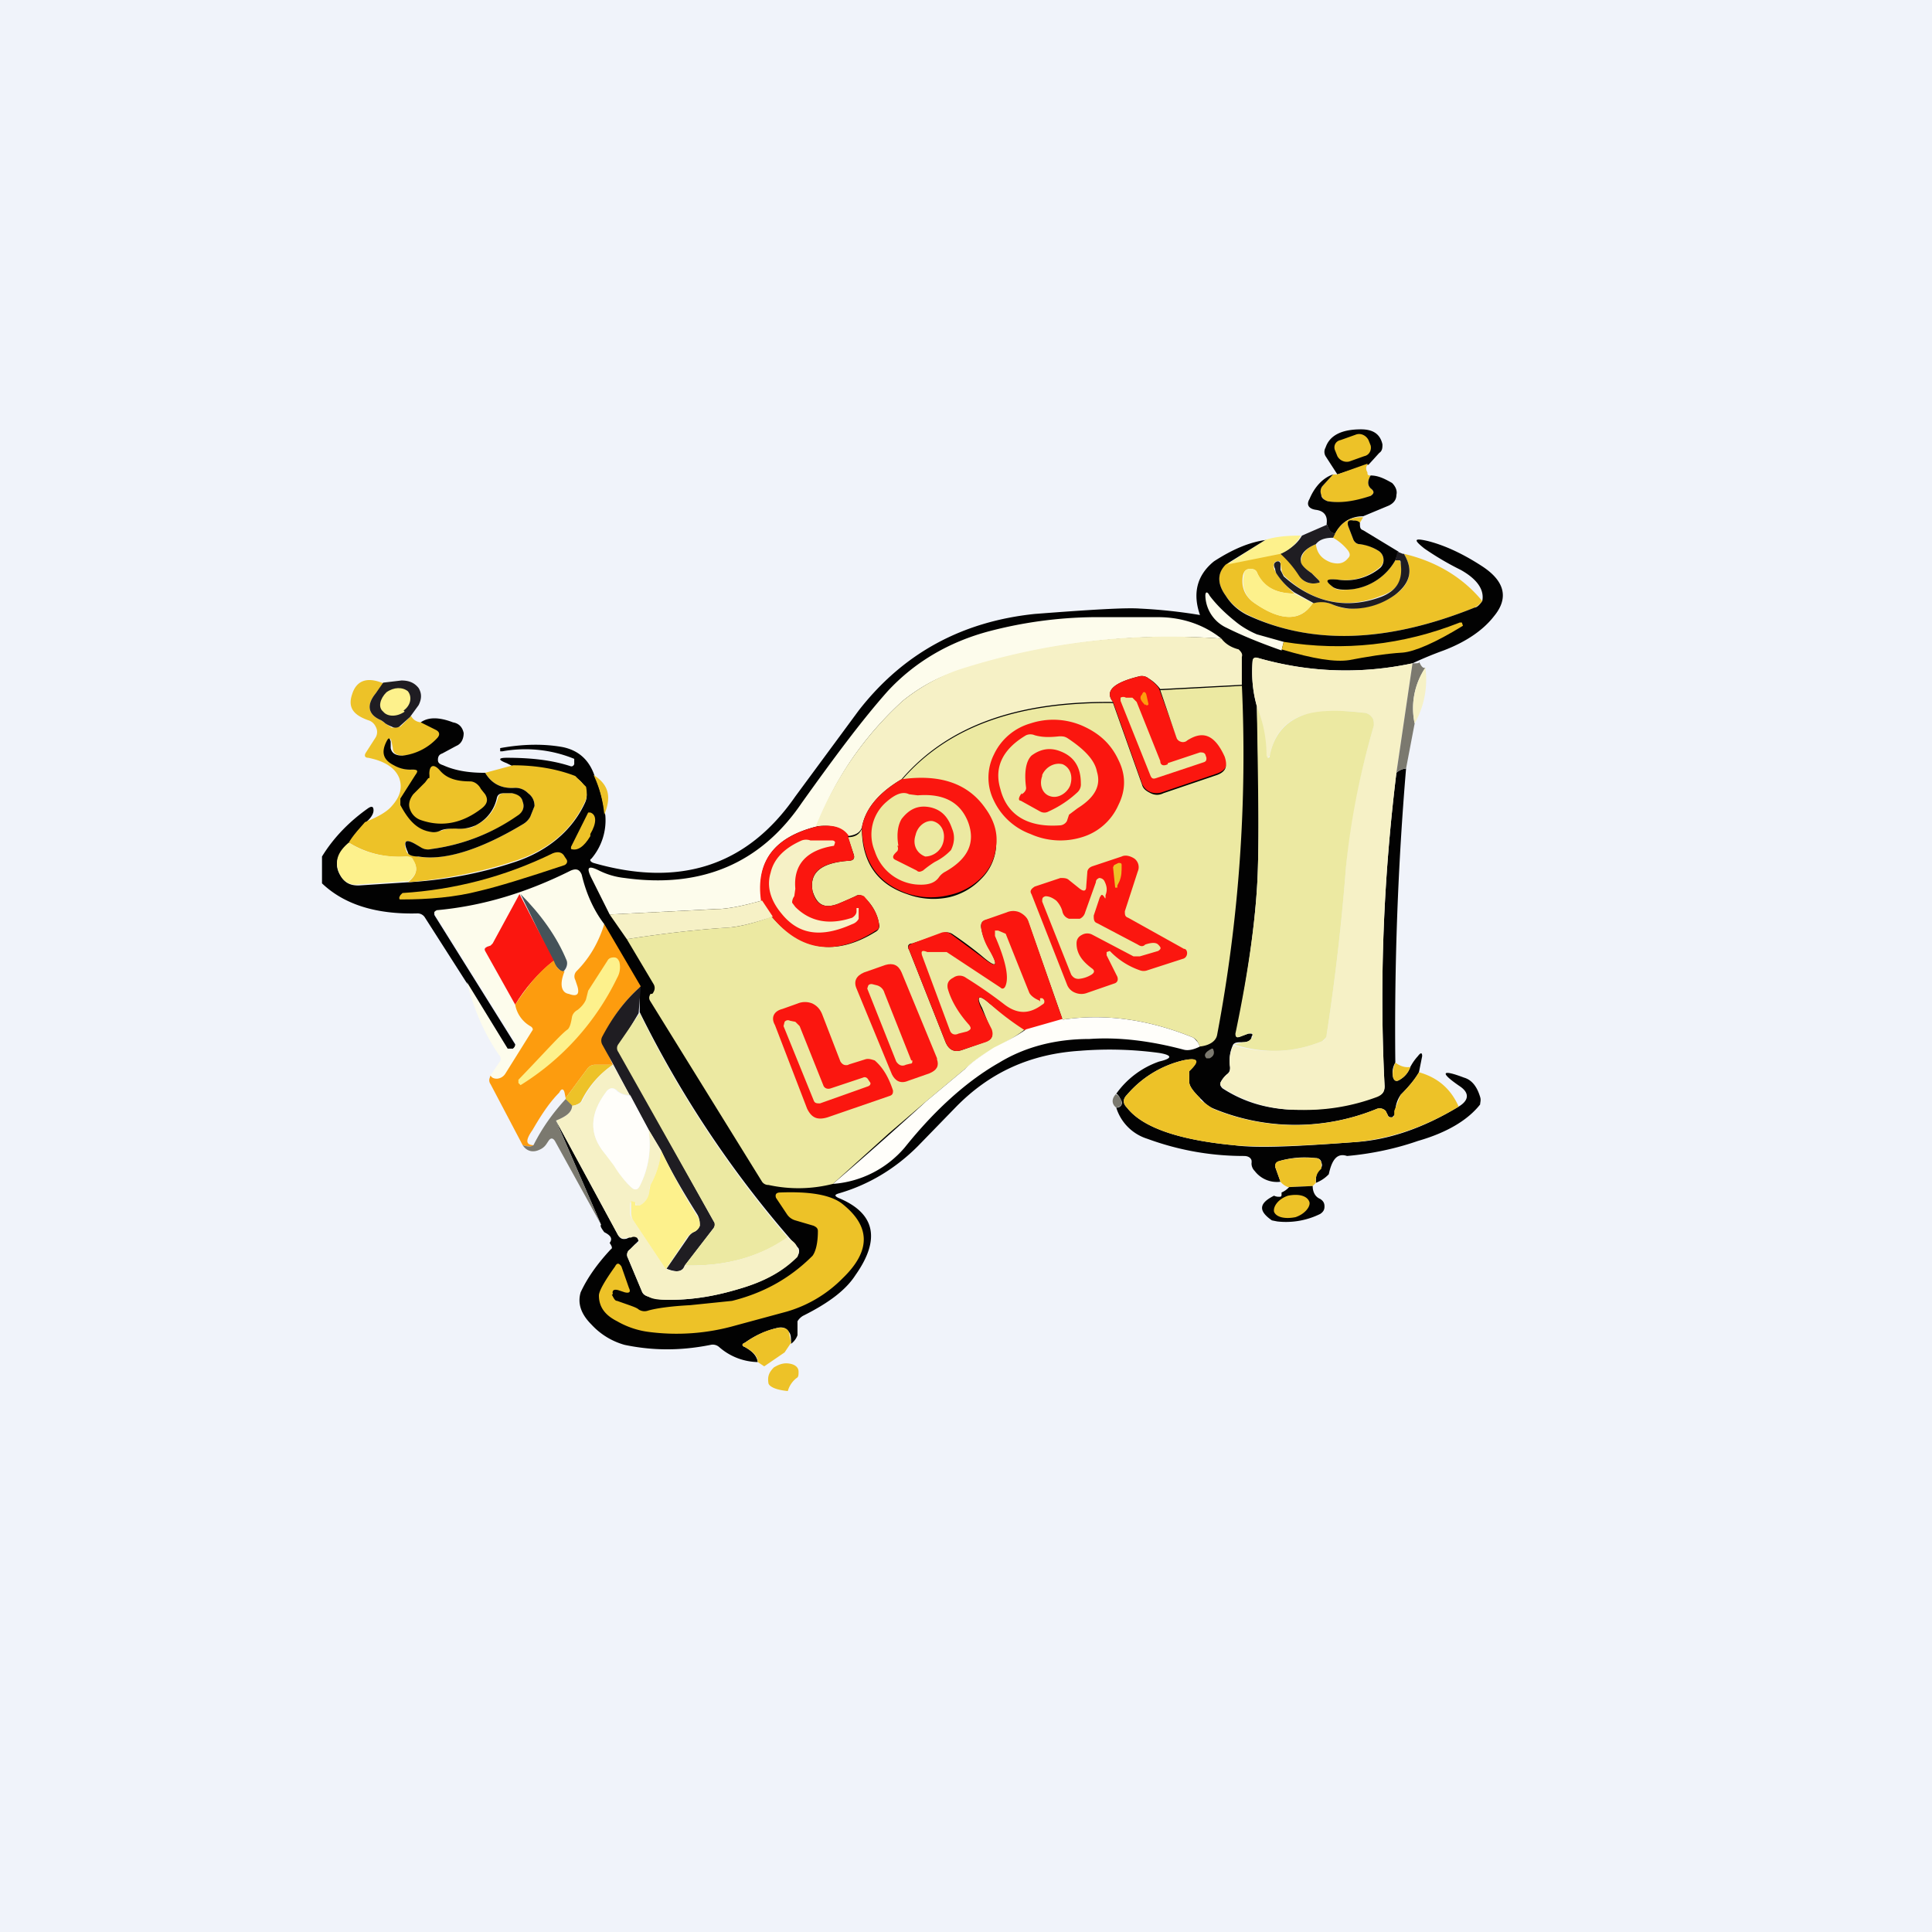<!-- by TradingView --><svg width="18" height="18" viewBox="0 0 18 18" xmlns="http://www.w3.org/2000/svg"><path fill="#F0F3FA" d="M0 0h18v18H0z"/><path d="m12.74 4.33-.28.09-.11-.17a.08.08 0 0 1 0-.08c.04-.12.16-.17.33-.17.12 0 .18.05.2.14 0 .03 0 .06-.03.08l-.1.11Z" fill="#020202"/><path d="m12.63 4.05-.14.05c-.05.01-.07.06-.05.1l.02.05a.1.1 0 0 0 .11.05l.14-.05c.05-.01.07-.06.06-.1l-.02-.05c-.02-.04-.07-.07-.12-.05ZM12.74 4.33c-.01.01-.02.04 0 .07 0 .02 0 .03.03.03-.03.05-.03.09 0 .12.04.03.03.05 0 .07a.67.67 0 0 1-.4.05.08.08 0 0 1-.06-.06.08.08 0 0 1 .01-.08l.1-.11h.04l.28-.1Z" fill="#EDC228"/><path d="m12.42 4.42-.1.11a.08.08 0 0 0-.01.08c0 .03.03.05.06.06.12.02.25 0 .4-.05.03-.02.04-.04 0-.07-.03-.03-.03-.07 0-.12.07 0 .13.03.2.07.03.03.05.07.04.11 0 .05-.03.08-.07.1l-.24.1c-.11 0-.2.05-.26.16-.04 0-.06-.03-.08-.09.01-.07-.02-.12-.1-.13-.07-.01-.09-.05-.06-.1.05-.12.13-.2.22-.23Z" fill="#020202"/><path d="m12.7 4.82-.03.05a.14.14 0 0 0-.06-.02c-.05 0-.06.01-.05.05l.05.13c.01.02.03.04.06.04.05 0 .1.02.17.06a.1.1 0 0 1 .05.08.1.1 0 0 1-.04.08.5.5 0 0 1-.39.11c-.1-.01-.12.01-.04.07.03.03.09.03.17.02a.54.54 0 0 0 .41-.27h.03c.01 0 .02.01.02.03.03.15-.03.25-.18.3-.32.13-.63.07-.9-.18a.1.1 0 0 1-.03-.06l-.01-.06c0-.02-.01-.03-.03-.02-.03 0-.04.03-.03.07l.02.04c.04.06.1.13.17.19-.18 0-.3-.07-.35-.2-.01-.02-.03-.03-.06-.03-.04 0-.06.02-.07.06-.02.11.02.2.11.26.25.17.43.17.54 0a.26.26 0 0 1 .18.01c.07.03.12.04.16.04.16 0 .3-.04.43-.13.14-.1.17-.23.08-.38.3.07.55.22.73.44a.22.22 0 0 1-.07.06c-.82.33-1.53.35-2.11.07a.53.53 0 0 1-.21-.18c-.08-.11-.08-.21 0-.3l.51-.1c.06.05.11.12.17.2.04.07.1.1.17.08.03 0 .03-.01.01-.03a.78.78 0 0 0-.06-.06c-.06-.04-.1-.08-.1-.1 0-.07.04-.13.14-.17.01.09.06.14.14.17.07.02.12.01.16-.04.02-.02.02-.04 0-.07a.48.48 0 0 0-.14-.12c0-.02 0-.03.02-.04.06-.11.15-.16.26-.15Z" fill="#EDC228"/><path d="M12.67 4.87c0 .04 0 .06.03.07l.33.2-.03.08a.54.54 0 0 1-.4.27c-.1.01-.15 0-.18-.02-.08-.06-.07-.08.04-.07a.5.5 0 0 0 .4-.11.1.1 0 0 0 .03-.08.1.1 0 0 0-.05-.08.43.43 0 0 0-.17-.06c-.03 0-.05-.02-.06-.04l-.05-.13c-.01-.04 0-.06.05-.05.02 0 .04 0 .06.02Z" fill="#020202"/><path d="M12.36 4.88c.02.06.05.09.08.09l-.02.04c-.08 0-.13.02-.16.06-.1.04-.15.1-.14.16 0 .03.04.07.1.11l.06.06c.02.02.02.03 0 .03a.16.16 0 0 1-.18-.07 1.02 1.02 0 0 0-.17-.2c.1-.05.16-.1.2-.17l.23-.1Z" fill="#1F1D22"/><path d="M12.12 4.99a.38.38 0 0 1-.19.17l-.5.1.36-.23c.09-.03.2-.04.33-.04Z" fill="#FDF18C"/><path d="m11.79 5.03-.37.23c-.08.08-.08.18 0 .29.05.08.12.14.2.18.6.28 1.3.26 2.12-.07.02 0 .05-.03.07-.06.02-.1-.04-.2-.2-.29a2.69 2.69 0 0 1-.34-.2c-.1-.08-.1-.1.03-.07.16.04.33.12.5.23.22.14.26.3.12.47-.1.13-.26.24-.47.32a3.48 3.48 0 0 0-.29.12c-.47.1-.95.09-1.44-.05-.03 0-.04 0-.05.03-.01.14 0 .28.04.42.02.66.02 1.15.01 1.49-.01.42-.08.94-.2 1.56-.01.03 0 .04.03.03l.08-.03c.04 0 .05 0 .03.03 0 .03-.03.05-.08.05s-.07 0-.09.02a.35.35 0 0 0-.03.21c0 .03 0 .05-.03.07a.25.25 0 0 0-.05.06c-.02.03-.01.05.01.07.2.13.43.2.71.2.26 0 .5-.04.73-.13.05-.01.07-.04.07-.09-.05-.97-.01-1.94.11-2.92a.15.15 0 0 1 .09-.04A28.91 28.91 0 0 0 13 9.9c-.03.05-.03.1-.02.14.01.03.03.04.06.02a.22.22 0 0 0 .1-.12.47.47 0 0 1 .07-.1c.03-.04.04-.03.04 0l-.03.15c-.04.07-.1.14-.17.21a.28.28 0 0 0-.05.15v.03l-.03.03c-.02 0-.03 0-.04-.02l-.02-.04c-.02-.02-.05-.03-.08-.02a2 2 0 0 1-1.52 0 .27.27 0 0 1-.1-.07l-.03-.03c-.06-.06-.1-.11-.1-.15v-.1c.1-.1.08-.13-.06-.1a.99.99 0 0 0-.52.32c-.04.04-.04.08 0 .12.14.18.47.3 1 .35.22.03.6.01 1.13-.03.31-.02.63-.13.96-.33.1-.06.1-.13.01-.19-.19-.13-.17-.16.04-.08.07.02.12.08.15.18.01.03 0 .05 0 .07-.11.14-.3.26-.58.34-.2.07-.43.12-.66.14-.09-.03-.14.03-.17.17a.32.32 0 0 1-.12.08c0-.05 0-.1.04-.13.02-.02.02-.04.01-.06 0-.02-.02-.04-.05-.04a.84.84 0 0 0-.35.03c-.02.01-.03.03-.03.05l.05.14a.26.26 0 0 1-.24-.1.1.1 0 0 1-.03-.07.1.1 0 0 0 0-.03c-.01-.03-.04-.04-.07-.04-.3 0-.6-.05-.9-.16a.44.44 0 0 1-.29-.29c.04 0 .06-.03.05-.06-.02-.04-.03-.06-.05-.07a.82.82 0 0 1 .4-.3c.13-.03.12-.06 0-.08a3.44 3.44 0 0 0-.74-.02c-.46.03-.84.2-1.16.53l-.35.36c-.21.21-.46.36-.74.44-.03.01-.04.02 0 .04.34.14.4.38.16.72-.09.14-.25.26-.49.38a.15.15 0 0 0-.05.05v.13a.17.17 0 0 1-.06.08c0-.05 0-.09-.02-.11-.02-.03-.05-.05-.1-.04a.85.85 0 0 0-.31.14c-.03.01-.03.03 0 .04.07.04.11.08.12.14a.56.56 0 0 1-.36-.14.09.09 0 0 0-.08-.02c-.3.06-.56.05-.8 0a.66.66 0 0 1-.31-.19c-.1-.1-.13-.2-.1-.3.06-.13.15-.26.28-.4.02-.01.01-.03-.01-.06.03-.04.01-.07-.05-.1-.03-.04-.04-.06-.03-.07l-.42-.97.58 1.07c.02.03.04.04.08.03l.04-.02h.05l.02.04-.03.03-.05.05a.06.06 0 0 0-.02.08l.13.31c.01.03.03.04.06.05.05.02.12.03.2.03.23 0 .44-.04.64-.1.24-.07.42-.17.54-.3a.07.07 0 0 0 .02-.08 9.91 9.91 0 0 1-1.48-2.2V9.2l-.33-.58c-.1-.13-.17-.29-.22-.46-.01-.05-.04-.06-.1-.04-.38.2-.8.33-1.24.37-.02 0-.03.02-.02.04l.75 1.2c0 .01 0 .03-.02.04l-.02.02-.03-.01-.38-.62-.39-.61a.08.08 0 0 0-.07-.04c-.38.01-.68-.08-.89-.28v-.25c.11-.18.26-.33.43-.45.03-.02.05-.02.05.02 0 .03-.02.07-.08.12a.71.71 0 0 0-.15.2c-.12.09-.14.2-.07.3.04.06.09.08.16.08l.46-.03c.34-.02.67-.08 1-.19.3-.1.53-.29.65-.55a.16.16 0 0 0 0-.14.18.18 0 0 0-.1-.1 1.38 1.38 0 0 0-.57-.1l-.06-.03c-.08-.03-.08-.05 0-.05.22 0 .42.02.6.08.01 0 .02 0 .03-.02v-.05a1.2 1.2 0 0 0-.67-.07h-.02v-.03c.22-.04.41-.04.58-.01.15.03.25.12.3.27.05.11.08.24.1.37a.55.55 0 0 1-.13.4c-.02.01-.01.03.02.04.8.23 1.43.03 1.88-.62L8 6.62c.42-.54.97-.83 1.64-.9.52-.04.85-.06.98-.05a4.8 4.8 0 0 1 .56.06c-.07-.2-.03-.37.13-.5.17-.11.33-.18.49-.2Z" fill="#020202"/><path d="M13.08 5.16c.09.15.06.27-.08.38a.67.67 0 0 1-.43.13.53.53 0 0 1-.16-.04.26.26 0 0 0-.17-.01l-.18-.1a.67.67 0 0 1-.17-.18.15.15 0 0 1-.01-.04c-.02-.04-.01-.06.02-.07.02 0 .02 0 .03.02v.06l.03.06c.28.25.59.31.91.19.15-.06.2-.16.18-.31 0-.02 0-.03-.02-.03H13l.02-.08.05.02Z" fill="#1F1D22"/><path d="m12.06 5.53.17.09c-.11.17-.3.17-.54 0a.24.24 0 0 1-.1-.26c0-.04.02-.06.06-.06.03 0 .05.01.06.03.06.13.17.2.35.2Z" fill="#FDF18C"/><path d="m11.96 5.98-.02.08c-.2-.07-.37-.14-.51-.21a.34.34 0 0 1-.2-.3c0-.04.02-.04.04 0 .06.08.14.16.24.24.06.05.13.09.2.12l.25.07ZM11.38 5.95a6.38 6.38 0 0 0-2.45.3c-.2.06-.37.16-.52.28-.36.33-.63.72-.8 1.17-.4.1-.57.33-.51.69-.18.05-.32.08-.44.08l-.98.05-.17-.34c-.05-.1-.03-.12.07-.07a.7.7 0 0 0 .24.07c.72.1 1.27-.14 1.65-.7.3-.42.56-.77.8-1.04.25-.27.57-.46.95-.56a4 4 0 0 1 .96-.13h.61c.24 0 .44.08.59.2Z" fill="#FDFCEC"/><path d="m11.94 6.06.02-.08c.56.09 1.11.03 1.64-.18h.02l.01.03c-.26.16-.45.24-.56.25-.17.01-.34.04-.5.07-.13.02-.33-.01-.63-.1Z" fill="#EDC228"/><path d="M11.38 5.95c.03.04.08.08.16.1.02.02.04.04.03.07v.26l-.76.04a.38.38 0 0 0-.11-.1.1.1 0 0 0-.08-.02c-.25.06-.33.14-.25.24-.89-.01-1.54.22-1.97.72-.22.13-.34.28-.37.45-.02.05-.06.07-.13.08-.05-.08-.15-.11-.3-.09.18-.45.45-.84.81-1.17.15-.12.32-.22.52-.29a6.38 6.38 0 0 1 2.45-.29ZM13.16 6.18l-.15 1.02c-.12.98-.16 1.95-.11 2.92 0 .05-.02.08-.07.1a1.9 1.9 0 0 1-.73.12 1.3 1.3 0 0 1-.7-.2c-.03-.02-.04-.04-.02-.07a.25.25 0 0 1 .05-.06.07.07 0 0 0 .03-.07c-.01-.07 0-.14.03-.2.29.08.56.07.83-.04a.07.07 0 0 0 .04-.06c.08-.52.14-1.04.18-1.56.03-.4.12-.84.26-1.32 0-.03 0-.06-.02-.08a.1.1 0 0 0-.08-.04 1.53 1.53 0 0 0-.55.02c-.18.06-.28.18-.32.38l-.02.02-.02-.02c0-.16-.02-.31-.08-.46a1.18 1.18 0 0 1-.04-.42c0-.03.02-.04.05-.03.49.14.97.15 1.44.05Z" fill="#F6F1C6"/><path d="M13.22 6.16c.02.05.04.07.06.06a.68.68 0 0 0-.1.52l-.08.42a.15.15 0 0 0-.09.04l.15-1.02c.05 0 .07 0 .06-.02Z" fill="#7B796F"/><path d="M13.18 6.74a.68.68 0 0 1 .1-.52.83.83 0 0 1-.1.52Z" fill="#F6F1C6"/><path d="m10.8 6.42.16.44c0 .02.02.03.04.04h.06c.14-.11.26-.06.35.14.04.09.01.14-.08.17l-.5.17a.16.16 0 0 1-.11 0 .14.14 0 0 1-.08-.08l-.27-.76c-.08-.1 0-.18.25-.24a.1.1 0 0 1 .08.02c.04.03.08.06.1.1Z" fill="#FB160F"/><path d="m3.57 6.37-.07.09c-.09.11-.07.2.05.25l.04.03.06.04.08-.01.1-.1c.02.04.06.06.1.06l.14.07c.04.02.04.05.01.08-.1.1-.2.15-.32.16-.06 0-.1-.02-.1-.07l-.01-.05c-.01-.05-.02-.05-.04 0-.05.09-.02.16.07.21.05.03.1.04.17.04.05 0 .06.01.03.05l-.13.22a.06.06 0 0 0 0 .06c.06.14.15.23.27.25l.09-.01a.32.32 0 0 1 .15-.02c.07 0 .13 0 .17-.03.11-.05.18-.14.21-.26.01-.03.03-.04.07-.04h.06c.05 0 .09.03.1.08.02.05 0 .1-.04.13-.24.16-.51.27-.81.31-.04.01-.07 0-.1-.01l-.04-.03c-.1-.06-.13-.04-.09.07.01.02.04.03.1.04.25.04.58-.06.98-.3a.18.18 0 0 0 .07-.07l.04-.1c0-.05-.02-.09-.06-.12a.17.17 0 0 0-.12-.05c-.13.01-.22-.04-.28-.14l.26-.07c.2 0 .4.03.58.1l.1.1c.01.05.01.1-.01.14-.12.26-.34.45-.65.55-.33.11-.66.17-1 .2.08-.06.1-.13.05-.2-.01-.03-.04-.04-.07-.04a.88.88 0 0 1-.53-.13c.04-.07.1-.13.15-.19.1-.04.2-.09.25-.15.08-.09.1-.17.07-.26-.04-.1-.14-.16-.29-.19-.03 0-.04-.02-.02-.05l.09-.14a.1.1 0 0 0 0-.1.11.11 0 0 0-.07-.06c-.14-.05-.19-.12-.15-.24.04-.13.14-.17.3-.1Z" fill="#EDC228"/><path d="m3.82 6.68-.1.09a.07.07 0 0 1-.07 0 .32.32 0 0 1-.06-.03.29.29 0 0 0-.04-.03c-.12-.05-.14-.14-.05-.25l.07-.1.17-.02c.07 0 .12.02.16.07.03.05.03.1 0 .16l-.08.11Z" fill="#1F1D22"/><path d="M11.57 6.38a14 14 0 0 1-.23 3.26c-.01.06-.07.1-.16.11l-.02-.04a.11.11 0 0 0-.06-.05c-.4-.16-.8-.22-1.2-.16l-.32-.91a.14.14 0 0 0-.08-.08.15.15 0 0 0-.11 0l-.2.06c-.04.01-.05.03-.05.06.01.08.04.15.07.2.1.18.08.2-.07.07a3.62 3.62 0 0 0-.27-.2.1.1 0 0 0-.1 0l-.27.09c-.04 0-.05.03-.03.06l.34.86c.03.07.08.1.16.07l.2-.07c.07-.02.09-.06.06-.12l-.08-.2c-.06-.11-.03-.13.07-.04l.33.24c-.09.07-.18.12-.29.18-.11.06-.2.13-.27.19l-.36.3-.35.3-.52.47a1.3 1.3 0 0 1-.6.01.07.07 0 0 1-.06-.03L6.06 9.33c-.02-.03-.01-.05 0-.07.02 0 .02 0 .03-.02a.07.07 0 0 0 0-.07l-.25-.42c.32-.05.65-.09.97-.11.09-.01.22-.04.38-.1.28.32.6.37.97.14a.06.06 0 0 0 .03-.07.42.42 0 0 0-.14-.25c-.02-.02-.05-.03-.08-.01a3.4 3.4 0 0 1-.16.07c-.13.05-.2.01-.24-.12-.03-.17.08-.26.33-.28.05 0 .07-.02.05-.07L7.9 7.8c.07 0 .11-.03.13-.08 0 .32.15.52.42.61a.7.7 0 0 0 .39.03.6.6 0 0 0 .3-.17.47.47 0 0 0 .14-.3.53.53 0 0 0-.1-.35c-.16-.23-.42-.32-.78-.27.43-.5 1.08-.73 1.97-.72l.27.76c.01.04.04.06.08.08.04.02.08.02.12 0l.5-.17c.08-.03.1-.08.07-.17-.09-.2-.2-.25-.35-.15a.06.06 0 0 1-.06.01.06.06 0 0 1-.04-.04l-.15-.44.76-.04Z" fill="#ECE9A2"/><path d="M3.76 6.62c.07-.05.08-.13.04-.18-.05-.04-.13-.04-.2.01-.06.06-.08.14-.03.18.04.05.13.05.2 0Z" fill="#FDF18C"/><path d="M10.67 6.57c-.04-.04-.06-.07-.03-.1.01-.03.03-.03.04 0l.02.09c0 .01-.02.02-.03 0Z" fill="#FD9C0E"/><path d="m10.88 7.11.3-.1c.02 0 .04 0 .05.02l.01.03c0 .02 0 .03-.02.04l-.45.15c-.03.01-.04 0-.05-.02l-.28-.7V6.5a.05.05 0 0 1 .05 0h.06l.04.04.22.55c0 .04.03.05.07.03ZM11.5 9.73l.08-.02c.05 0 .07-.02.09-.05 0-.03 0-.04-.04-.03l-.08.03c-.03.01-.04 0-.04-.03.13-.62.2-1.14.21-1.56.01-.34 0-.83-.01-1.49.06.15.09.3.09.46l.01.02c.01 0 .02 0 .02-.02.04-.2.15-.32.32-.38.12-.04.3-.05.55-.02a.1.1 0 0 1 .08.04c.02.02.02.05.02.08-.14.48-.22.92-.26 1.32-.04.52-.1 1.04-.18 1.56 0 .03-.02.04-.04.06-.27.11-.54.12-.83.03Z" fill="#ECE9A2"/><path d="M4.52 7.2c.06.1.15.15.28.14.05 0 .09.02.12.05.04.03.06.07.06.12l-.04.1a.18.18 0 0 1-.07.07c-.4.24-.73.34-.97.3-.07 0-.1-.02-.1-.04-.05-.11-.02-.13.08-.07l.05.03c.02.01.05.02.09.01.3-.04.57-.15.8-.31.05-.03.07-.08.05-.13-.01-.05-.05-.07-.1-.08H4.7c-.04 0-.06.01-.07.04a.37.37 0 0 1-.2.26.36.36 0 0 1-.18.03c-.06 0-.11 0-.15.02a.14.14 0 0 1-.09.01c-.12-.02-.2-.1-.28-.25v-.06l.14-.22c.03-.04.02-.05-.03-.05a.3.3 0 0 1-.17-.04c-.1-.05-.12-.12-.07-.22.02-.04.03-.04.04 0v.06c.01.05.05.07.11.07a.52.52 0 0 0 .32-.16c.03-.03.03-.06-.01-.08l-.14-.07c.07-.05.17-.05.3 0 .06.01.09.05.1.1 0 .05-.02.1-.07.12l-.13.07c-.03.01-.04.03-.04.06s.02.04.05.05c.11.05.24.07.38.07Z" fill="#020202"/><path d="M10.42 7.5a.54.54 0 0 1-.34.3.68.68 0 0 1-.48-.03.61.61 0 0 1-.34-.31.48.48 0 0 1 0-.43.54.54 0 0 1 .34-.29.68.68 0 0 1 .48.02c.16.07.27.17.34.32.07.14.07.28 0 .42Z" fill="#FB160F"/><path d="m9.96 7.59-.02.06a.08.08 0 0 1-.07.04c-.3.02-.49-.1-.55-.34-.06-.2.02-.37.24-.5a.1.1 0 0 1 .08 0c.07.02.14.02.23.01.03 0 .05 0 .08.02.15.1.25.2.27.31.04.13-.02.24-.18.34l-.08.06Z" fill="#ECE9A2"/><path d="M9.52 7.4c.03-.02.04-.04.04-.06-.02-.15 0-.25.05-.3.08-.06.17-.08.27-.04.13.05.19.15.19.3a.1.1 0 0 1-.03.08.99.99 0 0 1-.27.18.08.08 0 0 1-.08 0l-.18-.1c-.02 0-.02-.02-.01-.04a.14.14 0 0 1 .02-.03Z" fill="#FB160F"/><path d="M9.71 7.23c-.03.08 0 .17.08.19.07.02.15-.03.18-.1.03-.09 0-.17-.07-.2-.08-.02-.16.03-.19.1Z" fill="#ECE9A2"/><path d="M4 7.25A.16.16 0 0 0 4 7.21c0-.08.04-.1.1-.03.06.07.15.1.28.1.04 0 .08.03.1.07l.04.05c.03.05.02.09-.03.13-.18.14-.37.18-.57.11a.16.16 0 0 1-.1-.1c-.02-.05 0-.1.03-.14l.11-.11.03-.04ZM5.63 7.59a1.06 1.06 0 0 0-.1-.37c.14.09.17.2.1.37Z" fill="#EDC228"/><path d="M8.03 7.71c.03-.17.15-.32.37-.45.36-.05.62.04.78.27.08.11.12.23.1.36a.47.47 0 0 1-.14.29.6.6 0 0 1-.3.16.7.7 0 0 1-.4-.02c-.27-.1-.4-.3-.41-.6Z" fill="#FB160F"/><path d="M9.02 7.66c.07.19 0 .34-.21.46a.17.17 0 0 0-.06.05c-.04.06-.11.08-.22.07a.45.45 0 0 1-.38-.31.4.4 0 0 1 .11-.46c.08-.07.15-.1.21-.07l.08.01c.25-.02.4.07.47.25Z" fill="#ECE9A2"/><path d="M8.37 7.88c-.02-.12 0-.2.03-.25.07-.09.15-.13.26-.11.1.02.17.08.21.2.03.07.02.14-.01.2a.52.52 0 0 1-.15.11.97.97 0 0 0-.11.08c-.02.01-.04.02-.06 0l-.2-.1c-.02-.01-.03-.03 0-.06a.2.2 0 0 1 .02-.02.05.05 0 0 0 0-.05Z" fill="#FB160F"/><path d="M5.48 7.57h.02c.06.02.06.1 0 .2v.02c-.06.1-.12.14-.18.12v-.02l.16-.32Z" fill="#EDC228"/><path d="M8.53 7.78c-.03.09.01.17.09.2.07 0 .15-.05.17-.14.02-.09-.02-.17-.1-.19-.06-.01-.14.04-.16.13Z" fill="#ECE9A2"/><path d="m7.9 7.79.05.16c.02.05 0 .07-.05.07-.26.02-.36.11-.33.28.03.13.11.17.24.12l.16-.07c.03-.02.06-.01.08 0 .08.09.13.17.14.26 0 .03 0 .05-.03.06-.37.24-.7.2-.97-.13l-.1-.15c-.05-.36.12-.59.52-.69.14-.02.24 0 .3.09Z" fill="#FB160F"/><path d="M7.98 8.49v-.03H8v.1c-.01.02-.03.04-.06.05-.29.13-.5.1-.66-.1-.1-.12-.14-.25-.1-.38.03-.13.13-.23.29-.3a.12.12 0 0 1 .08 0h.2c.02 0 .03.01.03.02l-.01.03c-.26.04-.38.18-.36.4l-.01.07a.1.1 0 0 0-.02.06l.03.04c.14.14.32.17.53.1.03-.02.04-.04.04-.06Z" fill="#F6F1C6"/><path d="m3.8 8.21-.46.03a.16.16 0 0 1-.16-.07c-.07-.12-.05-.22.07-.32.15.1.33.14.54.13.02 0 .05 0 .06.03.05.08.03.15-.05.2Z" fill="#FDF18C"/><path d="M3.75 8.32c.48-.03.95-.15 1.4-.37.05-.02.09-.01.11.03l.02.03c.01.02 0 .04-.02.05-.36.12-.62.2-.79.24-.23.06-.48.08-.73.08-.02 0-.02 0-.02-.02l.01-.02.02-.02Z" fill="#EDC228"/><path d="m10.34 8.86-.03.01v.03l.1.2c.01.03 0 .05-.02.06l-.26.09a.15.15 0 0 1-.11 0 .13.13 0 0 1-.08-.08l-.33-.84c-.02-.03 0-.05.03-.07l.24-.08c.03 0 .06 0 .08.02l.1.08c.04.03.06.02.06-.02l.01-.13c0-.03.02-.05.05-.06l.27-.09c.04-.02.09 0 .12.02a.1.1 0 0 1 .03.12l-.12.37c0 .03 0 .05.03.06l.52.29c.02 0 .03.02.03.04s-.01.04-.03.05l-.34.11a.1.1 0 0 1-.07 0 .7.7 0 0 1-.28-.18Z" fill="#FB160F"/><path d="M10.41 8.25v.02h-.02l-.02-.19.01-.02.04-.02c.02 0 .03 0 .03.02 0 .06 0 .1-.02.15l-.02.04Z" fill="#EDC228"/><path d="M5.63 8.61c-.05.16-.13.3-.26.44a.07.07 0 0 0-.01.08l.02.06c.03.07 0 .1-.08.07-.07-.02-.09-.09-.05-.2.04-.04.04-.08.03-.1-.1-.24-.24-.44-.44-.63l-.25.46s-.01.02-.03.02l-.02.01c-.03 0-.04.02-.02.04l.28.5c.02.1.07.16.14.2.03.01.03.03.02.05l-.25.4a.1.1 0 0 1-.08.04c-.03 0-.05 0-.06-.03l.08-.12c.02-.02.02-.05 0-.07-.14-.2-.24-.44-.3-.68l.38.62h.05c.02-.02.03-.04.02-.06l-.75-1.2c-.01-.01 0-.02.02-.03.44-.04.85-.17 1.25-.37.05-.02.08-.01.1.04.04.17.11.33.21.46Z" fill="#FDFCEC"/><path d="m10.25 8.35-.06.18c0 .03 0 .06.03.07l.38.2c.03.02.05.02.07 0 .06-.02.1-.02.12 0 .03.03.03.04 0 .06l-.17.05h-.06l-.38-.2a.1.1 0 0 0-.1 0c-.04.02-.05.05-.05.08 0 .1.06.17.14.23.03.02.03.04 0 .06a.27.27 0 0 1-.12.04c-.03 0-.05-.01-.07-.04l-.27-.68c0-.03 0-.04.03-.05.03 0 .06.01.1.04.02.02.05.06.06.11.01.03.03.05.06.06h.1a.09.09 0 0 0 .05-.06l.1-.28c0-.02.01-.03.03-.04.02 0 .04.01.05.03.02.04.03.08.01.13 0 .03 0 .04-.01.02-.02-.03-.03-.03-.04 0Z" fill="#ECE9A2"/><path d="M5.25 9.06c-.04-.02-.07-.05-.1-.11l-.3-.62c.19.19.34.4.43.62.01.03 0 .07-.03.1Z" fill="#455359"/><path d="m4.84 8.33.32.62c-.15.12-.27.26-.36.41l-.28-.5c-.01-.02 0-.03.02-.04l.03-.01.02-.02.25-.46Z" fill="#FB160F"/><path d="m7.1 8.39.1.15c-.17.06-.3.09-.39.1-.32.02-.65.06-.97.11l-.16-.23.99-.05c.11 0 .25-.03.43-.08Z" fill="#F6F1C6"/><path d="m9.9 9.5-.35.1a2.54 2.54 0 0 1-.33-.25c-.1-.09-.13-.07-.08.04l.1.2c.02.06 0 .1-.06.12l-.21.07c-.08.03-.13 0-.16-.07l-.34-.86c-.02-.03 0-.05.03-.06l.27-.1a.1.1 0 0 1 .1.02l.27.2c.15.12.17.1.07-.07a.56.56 0 0 1-.07-.2c0-.04.01-.06.04-.07l.2-.07a.15.15 0 0 1 .12 0c.04.02.07.05.08.08l.32.92Z" fill="#FB160F"/><path d="M5.97 9.19c-.16.14-.27.3-.35.47a.08.08 0 0 0 0 .07l.09.19h-.17a.09.09 0 0 0-.07.04l-.2.27-.01-.05c-.01-.04-.03-.04-.05 0-.1.1-.18.23-.25.35-.07.1-.06.14.02.14-.04.02-.07.01-.11 0l-.3-.57a.06.06 0 0 1-.01-.05l.01-.03c.01.02.03.03.06.03a.1.1 0 0 0 .08-.05l.25-.4c.01-.01 0-.03-.02-.04a.29.29 0 0 1-.14-.2c.1-.15.21-.3.36-.41.02.06.05.1.1.1-.05.12-.03.2.04.21.08.03.1 0 .08-.07l-.02-.06a.07.07 0 0 1 .01-.08c.13-.13.21-.28.26-.44l.34.58Z" fill="#FD9C0E"/><path d="M9.69 9.33V9.3h.02s.02.01.02.03c0 .01 0 .02-.02.03-.12.09-.23.09-.35 0A4.2 4.2 0 0 0 9 9.11a.1.1 0 0 0-.12 0c-.04.02-.06.05-.05.1.03.11.1.23.2.34.02.03.02.04-.02.06l-.08.02c-.04.02-.07 0-.08-.03l-.26-.7c-.01-.04 0-.05.05-.03h.18l.5.33c.02.02.04.01.05-.02.03-.08 0-.23-.1-.46v-.05h.03l.07.03a174.65 174.65 0 0 0 .22.55c.01.02.04.05.09.07Z" fill="#ECE9A2"/><path d="M5.29 9.59c.02-.02.03-.06.04-.12a.1.1 0 0 1 .05-.06c.04-.03.07-.07.08-.1l.02-.08.18-.28c.01-.02.03-.03.06-.03s.04.02.05.04a.2.2 0 0 1-.02.15 2.41 2.41 0 0 1-.9 1l-.02-.02v-.03c.26-.27.4-.43.46-.47Z" fill="#FDF18C"/><path d="M8.73 9.87c.02.06 0 .1-.07.13l-.2.07c-.07.03-.12 0-.15-.06l-.33-.8c-.03-.07 0-.12.07-.15l.2-.07c.07-.02.12 0 .15.07l.33.8Z" fill="#FB160F"/><path d="M8.5 9.88c0 .02 0 .03-.02.03l-.04.01c-.04.02-.07 0-.09-.03l-.27-.68.01-.03a.04.04 0 0 1 .04-.01l.04.01a.1.1 0 0 1 .07.07l.25.63Z" fill="#ECE9A2"/><path d="m5.95 9.44-.18.3a.06.06 0 0 0 0 .06l.88 1.58c.02.02.01.04 0 .06l-.27.35c-.02.06-.07.07-.17.03l.2-.29a.15.15 0 0 1 .05-.05.1.1 0 0 0 .06-.06c0-.03 0-.06-.02-.1-.12-.19-.24-.39-.34-.6l-.12-.2-.17-.31-.16-.3-.1-.18a.08.08 0 0 1 0-.07c.09-.17.2-.33.36-.47l-.02.25Z" fill="#1F1D22"/><path d="m7.9 9.92.16-.05c.03-.01.06 0 .09.01.08.07.13.16.17.28 0 .02 0 .04-.03.05l-.58.2c-.1.03-.15 0-.19-.08l-.3-.78c-.04-.07-.01-.13.07-.15l.14-.05a.18.18 0 0 1 .14 0c.04.02.07.05.09.1l.17.44c.02.03.04.04.08.03Z" fill="#FB160F"/><path d="M7.34 11.53c-.28.19-.6.27-.96.26l.27-.35a.06.06 0 0 0 0-.06L5.76 9.8a.06.06 0 0 1 0-.07l.2-.29a9.9 9.9 0 0 0 1.38 2.09Z" fill="#ECE9A2"/><path d="M9.9 9.5c.4-.06.8 0 1.2.16.03.01.04.03.06.05l.02.04c-.06.03-.11.04-.15.03-.3-.08-.6-.12-.88-.1-.33 0-.61.08-.84.22-.3.17-.6.44-.88.79a.97.97 0 0 1-.67.34 36.3 36.3 0 0 0 .87-.77l.36-.3c.07-.07.16-.13.27-.2.1-.05.2-.1.3-.17l.35-.1Z" fill="#FFFEFA"/><path d="m7.74 10.14.3-.1c.02-.01.04 0 .05.02l.02.03c0 .01 0 .02-.02.03l-.45.16c-.03 0-.05 0-.06-.03l-.28-.69.01-.04a.04.04 0 0 1 .05-.01l.05.01.04.04.22.55c.01.03.04.04.07.03Z" fill="#ECE9A2"/><path d="M11.29 9.77h.01c.02.04.01.07-.03.09h-.03c-.03-.03-.01-.06.05-.09Z" fill="#7B796F"/><path d="M5.71 9.92a.87.87 0 0 0-.29.33c-.01.03-.04.04-.1.06l-.05-.07v-.01l.2-.27a.09.09 0 0 1 .07-.04h.17ZM13.22 9.99c.18.05.3.16.37.32-.33.2-.65.3-.96.33-.54.04-.91.05-1.13.03-.53-.05-.86-.17-1-.35-.04-.04-.04-.08 0-.12a.99.99 0 0 1 .52-.32c.14-.03.17 0 .06.1v.1c0 .04.04.09.1.15 0 .02.02.03.02.03l.1.07a2 2 0 0 0 1.53 0c.03-.01.06 0 .08.02l.02.04c0 .02.02.02.04.02.01 0 .02-.01.02-.03v-.03l.06-.15c.07-.07.13-.14.17-.21Z" fill="#EDC228"/><path d="M13 9.9c.04.03.09.05.14.04a.22.22 0 0 1-.1.12c-.03.02-.05.01-.06-.02-.01-.04 0-.09.02-.14Z" fill="#EDC228"/><path d="M5.87 10.2a.15.15 0 0 1-.12-.04c-.03-.03-.07-.03-.1.01-.16.21-.16.4-.02.57l.1.12c.06.1.1.16.15.2.03.03.06.03.08-.01a.82.82 0 0 0 .08-.53l.12.2a.8.8 0 0 1-.1.32.11.11 0 0 0-.01.05c0 .06-.03.11-.09.14h-.03l-.01-.03h-.03c-.01 0-.02 0-.02.02v.08c0 .03.02.05.03.07l.3.45c.1.04.16.03.18-.03.36.01.68-.07.95-.26.06.03.09.06.1.1.02.03.01.05 0 .08-.13.13-.3.23-.55.3-.2.06-.41.1-.64.1-.08 0-.15 0-.2-.03a.09.09 0 0 1-.06-.05l-.13-.31a.06.06 0 0 1 .02-.08l.05-.05c.02 0 .03-.02.03-.03 0-.02-.01-.03-.02-.03a.05.05 0 0 0-.05 0h-.04c-.04.02-.06 0-.08-.02l-.58-1.07c.1-.04.15-.08.15-.14.05 0 .08-.02.1-.05a.87.87 0 0 1 .28-.33l.16.29Z" fill="#F6F1C6"/><path d="m5.87 10.2.17.32c.03.19 0 .37-.08.53-.02.04-.05.04-.08.01-.04-.04-.1-.1-.16-.2l-.09-.12c-.14-.17-.14-.36.02-.57.03-.04.07-.04.1 0 .03.02.07.04.12.04Z" fill="#FFFEFA"/><path d="M10.4 10.2c.02 0 .03.02.05.06 0 .03 0 .05-.05.06-.04-.03-.05-.08 0-.13ZM5.27 10.24l.06.06c0 .06-.05.1-.15.14l.42.97-.43-.78c-.02-.03-.04-.03-.06 0l-.02.03a.14.14 0 0 1-.06.05c-.06.03-.12.02-.16-.04.04.01.07.02.1 0 .08-.16.18-.3.3-.43Z" fill="#7B796F"/><path d="m6.2 11.82-.3-.45a.14.14 0 0 1-.02-.07v-.11l.04.01v.03h.04a.16.16 0 0 0 .09-.14l.01-.05a.8.8 0 0 0 .1-.32c.1.21.21.41.33.6.03.04.03.07.03.1a.1.1 0 0 1-.06.06.15.15 0 0 0-.06.05l-.2.3Z" fill="#FDF18C"/><path d="m12.26 11.02-.03.03-.23.01a.16.16 0 0 1-.07-.05l-.05-.14c0-.02 0-.04.03-.05.1-.03.22-.04.35-.03.03 0 .04.02.05.04v.06a.14.14 0 0 0-.05.13Z" fill="#EDC228"/><path d="M12.23 11.05c0 .05.02.1.07.12.03.02.04.04.04.07 0 .03-.01.05-.04.07a.72.72 0 0 1-.4.07l-.05-.01c-.13-.09-.12-.16.02-.23a.1.1 0 0 0 .05.01c.01 0 .02 0 .02-.02v-.02a.19.19 0 0 0 .07-.05l.22-.01Z" fill="#020202"/><path d="M5.7 12.06c.02.04.03.06.05.06.11.04.18.06.2.08a.1.1 0 0 0 .09.01c.07-.02.2-.04.39-.05l.39-.04c.28-.07.53-.2.75-.42.03-.04.05-.12.05-.23 0-.03-.02-.04-.04-.05l-.17-.05a.14.14 0 0 1-.08-.06l-.1-.15c-.01-.03 0-.05.04-.05.27-.01.46.02.57.1.27.21.28.44.01.7a1.2 1.2 0 0 1-.52.31l-.48.13a2 2 0 0 1-.8.06.79.79 0 0 1-.3-.1c-.12-.06-.17-.14-.17-.24 0-.04.05-.13.15-.27.02-.04.04-.03.06 0l.07.2c.02.04 0 .05-.04.04l-.06-.02c-.04-.01-.06 0-.05.04ZM12.07 11.34c.09-.03.14-.1.13-.14-.02-.06-.1-.08-.2-.06-.09.03-.14.1-.13.15.02.05.1.07.2.05ZM7.37 12.51l-.06.09-.19.13-.06-.04c0-.06-.05-.1-.12-.14-.03-.01-.03-.03 0-.04.1-.07.2-.12.32-.14.04 0 .07 0 .09.04l.02.1ZM7.34 12.96c-.11-.01-.17-.04-.18-.07-.01-.06 0-.1.05-.15.05-.03.1-.05.17-.03.03.01.06.03.06.07 0 .03 0 .05-.02.06a.23.23 0 0 0-.08.12Z" fill="#EDC228"/></svg>